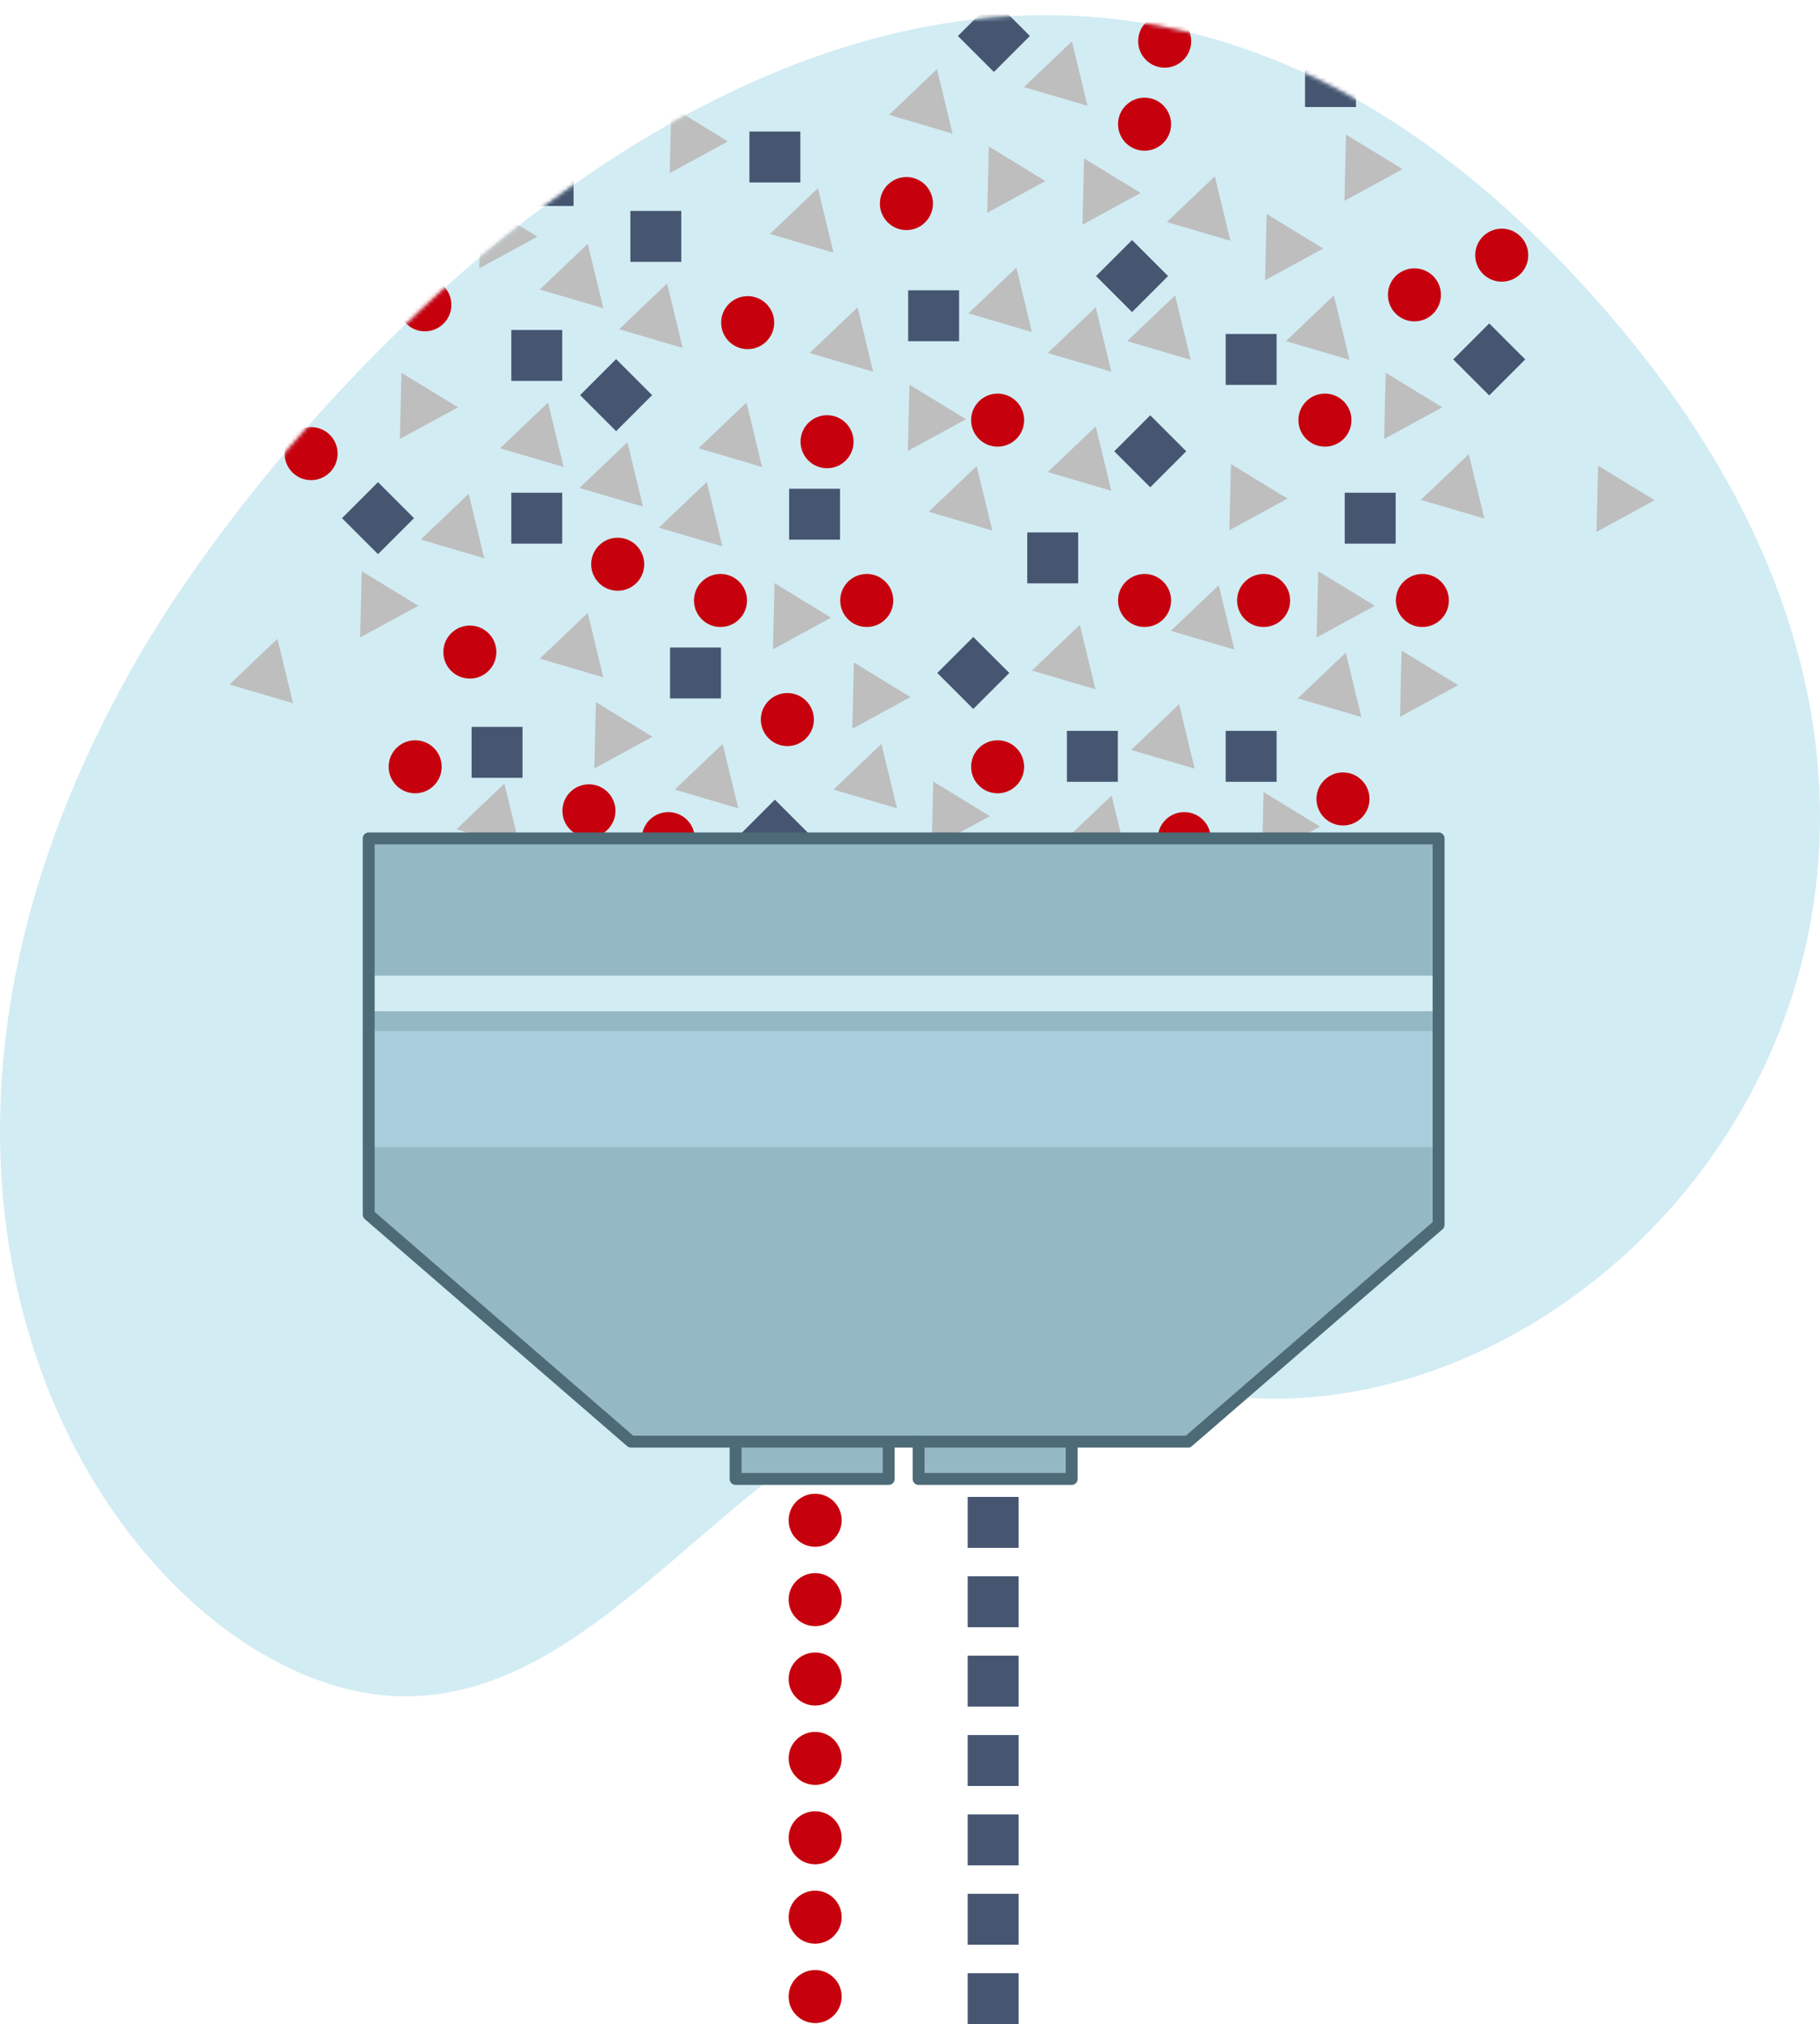 <svg xmlns="http://www.w3.org/2000/svg" viewBox="0 0 458.58 509.97"><defs><style>.cls-2{fill:#d2ecf3}.cls-4{fill:#c6000d}.cls-5{fill:#465671}.cls-6{fill:#bebebf}.cls-9{fill:none;stroke:#4d6b76;stroke-linecap:round;stroke-linejoin:round;stroke-width:3px}</style><mask id="mask" x="0" y="0" width="449.38" height="547.82" maskUnits="userSpaceOnUse"><path d="M62.76 163.29c46-80 219.34-269.66 374.77-82.54C561.09 229.5 369.8 573 264.13 543c-92.16-26.09-68-119.09-133.32-118.6S-20.65 308.41 62.76 163.29z" fill="#fff" transform="translate(-28.31 2.96)"/></mask></defs><path class="cls-2" d="M62.76 163.29c46-80 219.34-269.66 374.77-82.54C561.09 229.5 426.38 375.42 320.72 345.5c-92.16-26.1-124.55 78.43-189.91 78.92S-20.65 308.41 62.76 163.29z" transform="translate(-28.31 2.96)" id="Background"/><g id="Flats"><g mask="url(#mask)"><g id="Red"><circle class="cls-4" cx="107.05" cy="76.8" r="6.68"/><circle class="cls-4" cx="181.54" cy="151.29" r="6.68"/><circle class="cls-4" cx="288.39" cy="151.29" r="6.68"/><circle class="cls-4" cx="318.39" cy="151.29" r="6.68"/><circle class="cls-4" cx="288.39" cy="31.29" r="6.68"/><circle class="cls-4" cx="228.39" cy="51.29" r="6.68"/><circle class="cls-4" cx="188.39" cy="81.29" r="6.68"/><circle class="cls-4" cx="208.39" cy="111.29" r="6.68"/><circle class="cls-4" cx="298.39" cy="211.29" r="6.68"/><circle class="cls-4" cx="338.39" cy="201.29" r="6.68"/><circle class="cls-4" cx="358.39" cy="151.29" r="6.68"/><circle class="cls-4" cx="218.39" cy="151.29" r="6.68"/><circle class="cls-4" cx="198.39" cy="181.29" r="6.68"/><circle class="cls-4" cx="168.39" cy="211.29" r="6.68"/><circle class="cls-4" cx="148.39" cy="204.29" r="6.68"/><circle class="cls-4" cx="118.39" cy="164.29" r="6.68"/><circle class="cls-4" cx="78.39" cy="114.29" r="6.68"/><circle class="cls-4" cx="293.46" cy="10.37" r="6.68"/><circle class="cls-4" cx="378.39" cy="64.29" r="6.68"/><circle class="cls-4" cx="356.39" cy="74.29" r="6.68"/><circle class="cls-4" cx="205.39" cy="383.03" r="6.68"/><circle class="cls-4" cx="205.39" cy="403.03" r="6.68"/><circle class="cls-4" cx="205.39" cy="423.03" r="6.68"/><circle class="cls-4" cx="205.39" cy="443.03" r="6.68"/><circle class="cls-4" cx="205.39" cy="463.03" r="6.68"/><circle class="cls-4" cx="205.39" cy="483.03" r="6.68"/><circle class="cls-4" cx="205.39" cy="503.03" r="6.68"/><circle class="cls-4" cx="333.84" cy="105.85" r="6.68"/><circle class="cls-4" cx="251.37" cy="105.85" r="6.68"/><circle class="cls-4" cx="251.37" cy="193.19" r="6.68"/><circle class="cls-4" cx="104.61" cy="193.19" r="6.68"/><circle class="cls-4" cx="155.64" cy="142.16" r="6.68"/></g><g id="Blues"><path class="cls-5" transform="rotate(-45 302.983 102.25)" d="M307.14 60.17h12.83V73h-12.83z"/><path class="cls-5" d="M228.83 73.14h12.83v12.83h-12.83zM188.83 33.14h12.83v12.83h-12.83zM158.83 53.14h12.83v12.83h-12.83zM128.83 83.14h12.83v12.83h-12.83z"/><path class="cls-5" transform="rotate(-45 172.98 132.25)" d="M177.14 90.17h12.83V103h-12.83z"/><path class="cls-5" d="M198.83 123.14h12.83v12.83h-12.83z"/><path class="cls-5" transform="rotate(-45 262.976 202.252)" d="M267.14 160.17h12.83V173h-12.83z"/><path class="cls-5" d="M168.83 163.14h12.83v12.83h-12.83zM118.83 183.14h12.83v12.83h-12.83z"/><path class="cls-5" transform="rotate(-45 212.975 243.243)" d="M217.14 201.17h12.83V214h-12.83z"/><path class="cls-5" d="M268.83 184.14h12.83v12.83h-12.83zM258.83 134.14h12.83v12.83h-12.83zM338.83 124.14h12.83v12.83h-12.83z"/><path class="cls-5" transform="rotate(-45 392.982 123.251)" d="M397.14 81.17h12.83V94h-12.83z"/><path class="cls-5" d="M328.83 14.14h12.83v12.83h-12.83zM308.83 84.14h12.83v12.83h-12.83zM128.83 124.14h12.83v12.83h-12.83z"/><path class="cls-5" transform="rotate(-45 112.978 163.243)" d="M117.14 121.17h12.83V134h-12.83z"/><path class="cls-5" transform="rotate(-45 268.16 41.765)" d="M272.33-.31h12.83v12.83h-12.83z"/><path class="cls-5" d="M131.69 39.06h12.83v12.83h-12.83zM308.83 184.14h12.83v12.83h-12.83zM243.83 377.14h12.83v12.83h-12.83zM243.83 397.14h12.83v12.83h-12.83zM243.83 417.14h12.83v12.83h-12.83zM243.83 437.14h12.83v12.83h-12.83zM243.83 457.14h12.83v12.83h-12.83zM243.83 477.14h12.83v12.83h-12.83zM243.83 497.14h12.83v12.83h-12.83z"/><path class="cls-5" transform="rotate(-45 307.55 146.399)" d="M311.72 104.33h12.83v12.83h-12.83z"/></g><g id="Rejects"><path class="cls-6" d="M152.02 170.66L136 165.94l12.09-11.51 3.93 16.23zM105.41 152.62l-14.66 7.99.4-16.7 14.26 8.71zM122.02 140.66L106 135.94l12.09-11.52 3.93 16.24zM115.41 102.62l-14.66 7.99.4-16.69 14.26 8.7zM73.84 177.18l-16.02-4.72 12.09-11.52 3.93 16.24zM135.41 59.62l-14.66 7.99.4-16.7 14.26 8.71zM152.02 77.66L136 72.94l12.09-11.52 3.93 16.24zM172.02 87.66L156 82.94l12.09-11.52 3.93 16.24zM192.02 117.66L176 112.94l12.09-11.52 3.93 16.24zM182.02 137.66L166 132.94l12.09-11.52 3.93 16.24zM162.02 127.66L146 122.94l12.09-11.52 3.93 16.24zM142.02 117.66L126 112.94l12.09-11.52 3.93 16.24zM164.41 185.62l-14.66 7.99.4-16.7 14.26 8.71zM131.02 213.66L115 208.94l12.09-11.51 3.93 16.23zM186.02 203.66L170 198.94l12.09-11.51 3.93 16.23zM209.41 155.62l-14.66 7.99.4-16.7 14.26 8.71zM229.41 175.62l-14.66 7.99.4-16.7 14.26 8.71zM226.02 203.66L210 198.94l12.09-11.51 3.93 16.23zM249.41 205.62l-14.66 7.99.4-16.7 14.26 8.71zM276.02 173.66L260 168.94l12.09-11.51 3.93 16.23zM301.02 193.66L285 188.94l12.09-11.51 3.93 16.23zM311.02 163.66L295 158.94l12.09-11.51 3.93 16.23zM324.41 125.62l-14.66 7.99.4-16.69 14.26 8.7zM280.02 123.66L264 118.94l12.09-11.52 3.93 16.24zM250.02 133.66L234 128.94l12.09-11.52 3.93 16.24zM243.41 105.62l-14.66 7.99.4-16.69 14.26 8.7zM220.02 93.66L204 88.94l12.09-11.52 3.93 16.24zM210.02 63.66L194 58.94l12.09-11.52 3.93 16.24zM183.41 35.62l-14.66 7.99.4-16.7 14.26 8.71zM416.93 126.02l-14.67 8 .41-16.7 14.26 8.7zM240.02 33.66L224 28.94l12.09-11.51 3.93 16.23zM263.41 45.62l-14.66 7.99.4-16.7 14.26 8.71zM260.02 83.66L244 78.94l12.09-11.52 3.93 16.24zM280.02 93.66L264 88.94l12.09-11.52 3.93 16.24zM310.02 60.66L294 55.94l12.09-11.52 3.93 16.24zM300.02 90.66L284 85.94l12.09-11.52 3.93 16.24zM340.02 90.66L324 85.94l12.09-11.52 3.93 16.24zM333.41 62.62l-14.66 7.99.4-16.7 14.26 8.71zM353.41 42.62l-14.66 7.99.4-16.7 14.26 8.71zM363.41 102.62l-14.66 7.99.4-16.69 14.26 8.7zM346.41 152.62l-14.66 7.99.4-16.7 14.26 8.71zM343.02 180.66L327 175.94l12.09-11.51 3.93 16.23zM367.41 172.62l-14.66 7.99.4-16.7 14.26 8.71zM374.02 130.66L358 125.94l12.09-11.52 3.93 16.24zM284.02 216.66L268 211.94l12.09-11.51 3.93 16.23zM332.64 208.26l-14.67 8 .41-16.7 14.26 8.7zM287.41 48.62l-14.66 7.99.4-16.7 14.26 8.71zM274.02 26.66L258 21.94l12.09-11.51 3.93 16.23z"/></g></g><path fill="#95b8c5" d="M92.9 211.23V306.02l14.45 12.51 51.64 44.68h26.35v9.41h38.58v-9.41h7.54v9.41h38.57v-9.41h29.32l51.64-44.68 11.49-9.94v-97.36H92.9z"/><path fill="#a9cedc" d="M91.5 259.78h271.35v29.26H91.5z"/><path class="cls-2" d="M91.5 245.81h271.35v8.96H91.5z"/></g><g id="Lines"><path class="cls-9" d="M92.9 211.23V306.02l14.45 12.51 51.64 44.68h140.36l51.64-44.68 11.49-9.94v-97.36H92.9zM223.92 363.7v8.92h-38.58v-8.92"/><path class="cls-9" d="M270.03 363.2v9.42h-38.57v-9.42"/></g></svg>